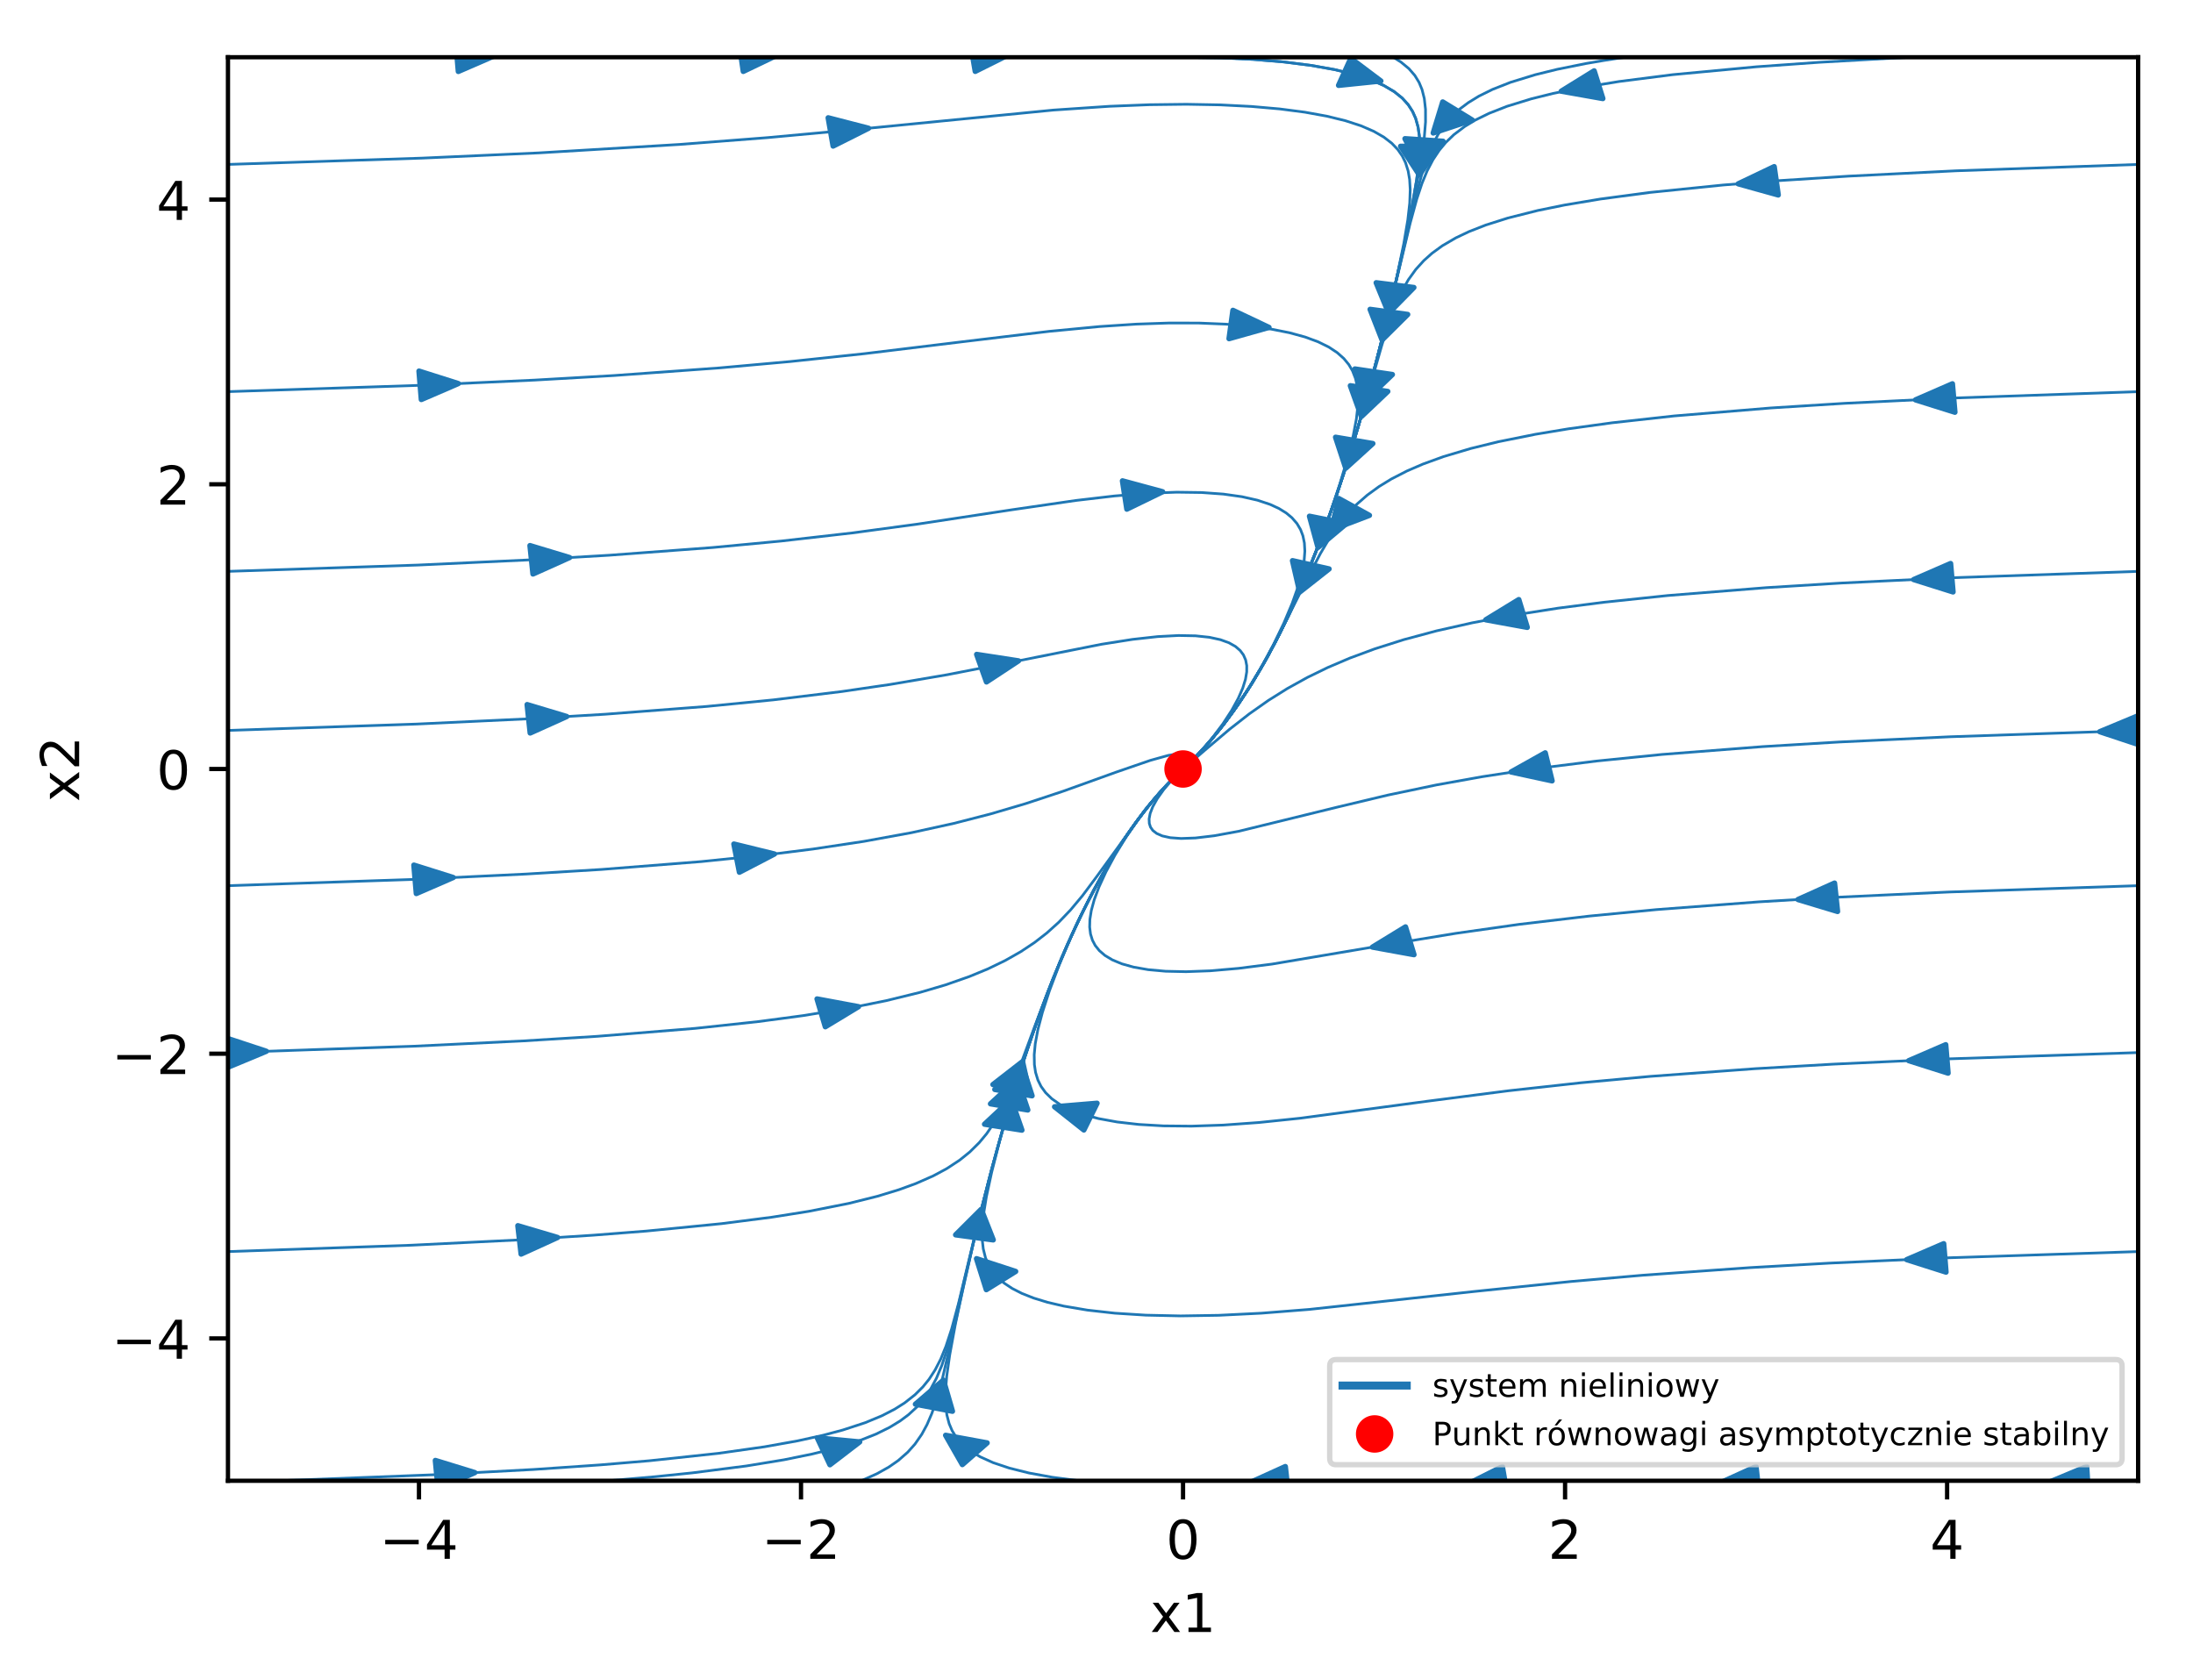 <?xml version="1.0" encoding="utf-8" standalone="no"?>
<!DOCTYPE svg PUBLIC "-//W3C//DTD SVG 1.1//EN"
  "http://www.w3.org/Graphics/SVG/1.1/DTD/svg11.dtd">
<!-- Created with matplotlib (http://matplotlib.org/) -->
<svg height="314pt" version="1.1" viewBox="0 0 410 314" width="410pt" xmlns="http://www.w3.org/2000/svg" xmlns:xlink="http://www.w3.org/1999/xlink">
 <defs>
  <style type="text/css">
*{stroke-linecap:butt;stroke-linejoin:round;}
  </style>
 </defs>
 <g id="figure_1">
  <g id="patch_1">
   <path d="M 0 314.368 
L 410.44 314.368 
L 410.44 0 
L 0 0 
z
" style="fill:#ffffff;"/>
  </g>
  <g id="axes_1">
   <g id="patch_2">
    <path d="M 42.62 276.812 
L 399.74 276.812 
L 399.74 10.7 
L 42.62 10.7 
z
" style="fill:#ffffff;"/>
   </g>
   <g id="patch_3">
    <path clip-path="url(#pdf76b3155a)" d="M 258.166 15.14 
L 250.256 15.957 
L 251.394 13.448 
L 251.404 13.423 
L 251.405 13.423 
L 252.543 10.915 
z
" style="fill:#1f77b4;stroke:#1f77b4;stroke-linejoin:miter;"/>
   </g>
   <g id="patch_4">
    <path clip-path="url(#pdf76b3155a)" d="M 255.418 74.717 
L 253.31 68.977 
L 256.795 69.494 
L 256.83 69.499 
L 256.83 69.5 
L 260.315 70.016 
z
" style="fill:#1f77b4;stroke:#1f77b4;stroke-linejoin:miter;"/>
   </g>
   <g id="patch_5">
    <path clip-path="url(#pdf76b3155a)" d="M 265.587 31.468 
L 262.675 25.928 
L 266.214 26.167 
L 266.249 26.169 
L 266.249 26.169 
L 269.788 26.408 
z
" style="fill:#1f77b4;stroke:#1f77b4;stroke-linejoin:miter;"/>
   </g>
   <g id="patch_6">
    <path clip-path="url(#pdf76b3155a)" d="M 242.994 110.677 
L 241.645 104.812 
L 245.046 105.579 
L 245.08 105.587 
L 245.08 105.587 
L 248.481 106.354 
z
" style="fill:#1f77b4;stroke:#1f77b4;stroke-linejoin:miter;"/>
   </g>
   <g id="patch_7">
    <path clip-path="url(#pdf76b3155a)" d="M 267.955 24.86 
L 269.73 19.059 
L 272.476 20.74 
L 272.504 20.756 
L 272.503 20.756 
L 275.249 22.437 
z
" style="fill:#1f77b4;stroke:#1f77b4;stroke-linejoin:miter;"/>
   </g>
   <g id="patch_8">
    <path clip-path="url(#pdf76b3155a)" d="M 246.413 102.336 
L 244.82 96.505 
L 248.251 97.193 
L 248.286 97.199 
L 248.286 97.199 
L 251.717 97.887 
z
" style="fill:#1f77b4;stroke:#1f77b4;stroke-linejoin:miter;"/>
   </g>
   <g id="patch_9">
    <path clip-path="url(#pdf76b3155a)" d="M 291.897 17.045 
L 298.039 13.243 
L 298.848 15.821 
L 298.859 15.846 
L 298.856 15.847 
L 299.665 18.425 
z
" style="fill:#1f77b4;stroke:#1f77b4;stroke-linejoin:miter;"/>
   </g>
   <g id="patch_10">
    <path clip-path="url(#pdf76b3155a)" d="M 258.388 63.542 
L 256.154 57.829 
L 259.65 58.304 
L 259.685 58.308 
L 259.685 58.308 
L 263.181 58.783 
z
" style="fill:#1f77b4;stroke:#1f77b4;stroke-linejoin:miter;"/>
   </g>
   <g id="patch_11">
    <path clip-path="url(#pdf76b3155a)" d="M 324.977 34.363 
L 331.701 31.153 
L 332.078 33.786 
L 332.091 33.812 
L 332.081 33.813 
L 332.458 36.446 
z
" style="fill:#1f77b4;stroke:#1f77b4;stroke-linejoin:miter;"/>
   </g>
   <g id="patch_12">
    <path clip-path="url(#pdf76b3155a)" d="M 251.599 87.519 
L 249.697 81.74 
L 253.163 82.326 
L 253.197 82.332 
L 253.197 82.332 
L 256.663 82.918 
z
" style="fill:#1f77b4;stroke:#1f77b4;stroke-linejoin:miter;"/>
   </g>
   <g id="patch_13">
    <path clip-path="url(#pdf76b3155a)" d="M 358.126 74.751 
L 365.02 71.749 
L 365.252 74.391 
L 365.275 74.416 
L 365.254 74.417 
L 365.486 77.06 
z
" style="fill:#1f77b4;stroke:#1f77b4;stroke-linejoin:miter;"/>
   </g>
   <g id="patch_14">
    <path clip-path="url(#pdf76b3155a)" d="M 248.915 99.05 
L 250.275 93.186 
L 253.136 94.756 
L 253.165 94.772 
L 253.165 94.772 
L 256.026 96.342 
z
" style="fill:#1f77b4;stroke:#1f77b4;stroke-linejoin:miter;"/>
   </g>
   <g id="patch_15">
    <path clip-path="url(#pdf76b3155a)" d="M 357.782 108.344 
L 364.68 105.346 
L 364.909 107.988 
L 364.932 108.014 
L 364.911 108.015 
L 365.139 110.657 
z
" style="fill:#1f77b4;stroke:#1f77b4;stroke-linejoin:miter;"/>
   </g>
   <g id="patch_16">
    <path clip-path="url(#pdf76b3155a)" d="M 277.778 115.862 
L 283.954 112.089 
L 284.739 114.672 
L 284.75 114.697 
L 284.747 114.698 
L 285.533 117.28 
z
" style="fill:#1f77b4;stroke:#1f77b4;stroke-linejoin:miter;"/>
   </g>
   <g id="patch_17">
    <path clip-path="url(#pdf76b3155a)" d="M 392.57 136.784 
L 399.543 133.885 
L 399.704 136.53 
L 399.741 136.555 
L 399.706 136.556 
L 399.867 139.201 
z
" style="fill:#1f77b4;stroke:#1f77b4;stroke-linejoin:miter;"/>
   </g>
   <g id="patch_18">
    <path clip-path="url(#pdf76b3155a)" d="M 282.51 144.312 
L 288.893 140.737 
L 289.532 143.342 
L 289.542 143.368 
L 289.539 143.368 
L 290.178 145.973 
z
" style="fill:#1f77b4;stroke:#1f77b4;stroke-linejoin:miter;"/>
   </g>
   <g id="patch_19">
    <path clip-path="url(#pdf76b3155a)" d="M 336.145 168.159 
L 342.983 165.085 
L 343.264 167.725 
L 343.281 167.75 
L 343.267 167.751 
L 343.548 170.391 
z
" style="fill:#1f77b4;stroke:#1f77b4;stroke-linejoin:miter;"/>
   </g>
   <g id="patch_20">
    <path clip-path="url(#pdf76b3155a)" d="M 256.6 177.052 
L 262.772 173.276 
L 263.56 175.858 
L 263.57 175.884 
L 263.568 175.884 
L 264.357 178.466 
z
" style="fill:#1f77b4;stroke:#1f77b4;stroke-linejoin:miter;"/>
   </g>
   <g id="patch_21">
    <path clip-path="url(#pdf76b3155a)" d="M 356.86 198.283 
L 363.769 195.299 
L 363.988 197.942 
L 364.011 197.967 
L 363.99 197.968 
L 364.209 200.611 
z
" style="fill:#1f77b4;stroke:#1f77b4;stroke-linejoin:miter;"/>
   </g>
   <g id="patch_22">
    <path clip-path="url(#pdf76b3155a)" d="M 197.165 206.905 
L 205.1 206.242 
L 203.875 208.728 
L 203.863 208.753 
L 203.863 208.753 
L 202.638 211.238 
z
" style="fill:#1f77b4;stroke:#1f77b4;stroke-linejoin:miter;"/>
   </g>
   <g id="patch_23">
    <path clip-path="url(#pdf76b3155a)" d="M 356.478 235.476 
L 363.391 232.497 
L 363.607 235.14 
L 363.63 235.166 
L 363.609 235.167 
L 363.824 237.81 
z
" style="fill:#1f77b4;stroke:#1f77b4;stroke-linejoin:miter;"/>
   </g>
   <g id="patch_24">
    <path clip-path="url(#pdf76b3155a)" d="M 182.57 235.298 
L 189.887 237.683 
L 187.157 239.378 
L 187.13 239.395 
L 187.13 239.395 
L 184.4 241.09 
z
" style="fill:#1f77b4;stroke:#1f77b4;stroke-linejoin:miter;"/>
   </g>
   <g id="patch_25">
    <path clip-path="url(#pdf76b3155a)" d="M 383.154 277.062 
L 390.122 274.155 
L 390.288 276.8 
L 390.322 276.825 
L 390.29 276.826 
L 390.456 279.471 
z
" style="fill:#1f77b4;stroke:#1f77b4;stroke-linejoin:miter;"/>
   </g>
   <g id="patch_26">
    <path clip-path="url(#pdf76b3155a)" d="M 321.487 277.261 
L 328.303 274.161 
L 328.603 276.799 
L 328.618 276.825 
L 328.606 276.826 
L 328.905 279.464 
z
" style="fill:#1f77b4;stroke:#1f77b4;stroke-linejoin:miter;"/>
   </g>
   <g id="patch_27">
    <path clip-path="url(#pdf76b3155a)" d="M 274.256 277.496 
L 280.881 274.173 
L 281.337 276.799 
L 281.346 276.825 
L 281.342 276.826 
L 281.798 279.452 
z
" style="fill:#1f77b4;stroke:#1f77b4;stroke-linejoin:miter;"/>
   </g>
   <g id="patch_28">
    <path clip-path="url(#pdf76b3155a)" d="M 233.48 277.253 
L 240.302 274.16 
L 240.596 276.799 
L 240.601 276.825 
L 240.599 276.825 
L 240.894 279.464 
z
" style="fill:#1f77b4;stroke:#1f77b4;stroke-linejoin:miter;"/>
   </g>
   <g id="patch_29">
    <path clip-path="url(#pdf76b3155a)" d="M 176.793 268.315 
L 184.548 269.735 
L 182.246 271.753 
L 182.223 271.773 
L 182.223 271.773 
L 179.921 273.79 
z
" style="fill:#1f77b4;stroke:#1f77b4;stroke-linejoin:miter;"/>
   </g>
   <g id="patch_30">
    <path clip-path="url(#pdf76b3155a)" d="M 191.061 199.066 
L 192.954 204.847 
L 189.49 204.258 
L 189.455 204.253 
L 189.455 204.252 
L 185.991 203.664 
z
" style="fill:#1f77b4;stroke:#1f77b4;stroke-linejoin:miter;"/>
   </g>
   <g id="patch_31">
    <path clip-path="url(#pdf76b3155a)" d="M 176.381 258.002 
L 178.068 263.819 
L 174.625 263.161 
L 174.591 263.155 
L 174.591 263.155 
L 171.149 262.497 
z
" style="fill:#1f77b4;stroke:#1f77b4;stroke-linejoin:miter;"/>
   </g>
   <g id="patch_32">
    <path clip-path="url(#pdf76b3155a)" d="M 190.215 201.726 
L 192.156 207.498 
L 188.687 206.925 
L 188.652 206.919 
L 188.652 206.919 
L 185.183 206.346 
z
" style="fill:#1f77b4;stroke:#1f77b4;stroke-linejoin:miter;"/>
   </g>
   <g id="patch_33">
    <path clip-path="url(#pdf76b3155a)" d="M 160.725 269.553 
L 155.161 273.821 
L 153.989 271.321 
L 153.975 271.297 
L 153.977 271.296 
L 152.805 268.797 
z
" style="fill:#1f77b4;stroke:#1f77b4;stroke-linejoin:miter;"/>
   </g>
   <g id="patch_34">
    <path clip-path="url(#pdf76b3155a)" d="M 189.054 205.508 
L 191.056 211.268 
L 187.581 210.716 
L 187.546 210.711 
L 187.546 210.71 
L 184.071 210.158 
z
" style="fill:#1f77b4;stroke:#1f77b4;stroke-linejoin:miter;"/>
   </g>
   <g id="patch_35">
    <path clip-path="url(#pdf76b3155a)" d="M 88.773 275.29 
L 81.904 278.326 
L 81.65 275.685 
L 81.629 275.659 
L 81.648 275.658 
L 81.393 273.017 
z
" style="fill:#1f77b4;stroke:#1f77b4;stroke-linejoin:miter;"/>
   </g>
   <g id="patch_36">
    <path clip-path="url(#pdf76b3155a)" d="M 183.445 226.074 
L 185.692 231.784 
L 182.195 231.314 
L 182.16 231.31 
L 182.16 231.309 
L 178.663 230.84 
z
" style="fill:#1f77b4;stroke:#1f77b4;stroke-linejoin:miter;"/>
   </g>
   <g id="patch_37">
    <path clip-path="url(#pdf76b3155a)" d="M 104.238 231.333 
L 97.425 234.437 
L 97.123 231.798 
L 97.106 231.773 
L 97.12 231.772 
L 96.818 229.134 
z
" style="fill:#1f77b4;stroke:#1f77b4;stroke-linejoin:miter;"/>
   </g>
   <g id="patch_38">
    <path clip-path="url(#pdf76b3155a)" d="M 191.173 198.454 
L 192.461 204.327 
L 189.068 203.54 
L 189.034 203.532 
L 189.034 203.532 
L 185.641 202.746 
z
" style="fill:#1f77b4;stroke:#1f77b4;stroke-linejoin:miter;"/>
   </g>
   <g id="patch_39">
    <path clip-path="url(#pdf76b3155a)" d="M 49.79 196.524 
L 42.819 199.427 
L 42.656 196.782 
L 42.619 196.757 
L 42.654 196.756 
L 42.491 194.111 
z
" style="fill:#1f77b4;stroke:#1f77b4;stroke-linejoin:miter;"/>
   </g>
   <g id="patch_40">
    <path clip-path="url(#pdf76b3155a)" d="M 160.501 188.19 
L 154.301 191.94 
L 153.532 189.355 
L 153.521 189.329 
L 153.524 189.329 
L 152.755 186.744 
z
" style="fill:#1f77b4;stroke:#1f77b4;stroke-linejoin:miter;"/>
   </g>
   <g id="patch_41">
    <path clip-path="url(#pdf76b3155a)" d="M 84.733 164.042 
L 77.833 167.037 
L 77.607 164.395 
L 77.584 164.369 
L 77.604 164.368 
L 77.378 161.726 
z
" style="fill:#1f77b4;stroke:#1f77b4;stroke-linejoin:miter;"/>
   </g>
   <g id="patch_42">
    <path clip-path="url(#pdf76b3155a)" d="M 144.789 159.648 
L 138.239 163.052 
L 137.724 160.432 
L 137.714 160.406 
L 137.719 160.406 
L 137.205 157.786 
z
" style="fill:#1f77b4;stroke:#1f77b4;stroke-linejoin:miter;"/>
   </g>
   <g id="patch_43">
    <path clip-path="url(#pdf76b3155a)" d="M 105.956 133.946 
L 99.122 137.024 
L 98.838 134.384 
L 98.821 134.359 
L 98.835 134.358 
L 98.552 131.719 
z
" style="fill:#1f77b4;stroke:#1f77b4;stroke-linejoin:miter;"/>
   </g>
   <g id="patch_44">
    <path clip-path="url(#pdf76b3155a)" d="M 190.414 123.542 
L 184.429 127.481 
L 183.516 124.922 
L 183.506 124.897 
L 183.507 124.897 
L 182.594 122.338 
z
" style="fill:#1f77b4;stroke:#1f77b4;stroke-linejoin:miter;"/>
   </g>
   <g id="patch_45">
    <path clip-path="url(#pdf76b3155a)" d="M 106.484 104.23 
L 99.643 107.3 
L 99.365 104.66 
L 99.347 104.634 
L 99.362 104.634 
L 99.083 101.994 
z
" style="fill:#1f77b4;stroke:#1f77b4;stroke-linejoin:miter;"/>
   </g>
   <g id="patch_46">
    <path clip-path="url(#pdf76b3155a)" d="M 217.359 91.925 
L 210.673 95.179 
L 210.266 92.549 
L 210.261 92.522 
L 210.261 92.522 
L 209.854 89.892 
z
" style="fill:#1f77b4;stroke:#1f77b4;stroke-linejoin:miter;"/>
   </g>
   <g id="patch_47">
    <path clip-path="url(#pdf76b3155a)" d="M 85.68 71.705 
L 78.77 74.686 
L 78.552 72.043 
L 78.529 72.018 
L 78.55 72.017 
L 78.333 69.374 
z
" style="fill:#1f77b4;stroke:#1f77b4;stroke-linejoin:miter;"/>
   </g>
   <g id="patch_48">
    <path clip-path="url(#pdf76b3155a)" d="M 237.249 61.205 
L 229.78 63.31 
L 230.142 60.676 
L 230.145 60.649 
L 230.146 60.649 
L 230.508 58.015 
z
" style="fill:#1f77b4;stroke:#1f77b4;stroke-linejoin:miter;"/>
   </g>
   <g id="patch_49">
    <path clip-path="url(#pdf76b3155a)" d="M 162.38 23.976 
L 155.758 27.302 
L 155.3 24.676 
L 155.29 24.65 
L 155.295 24.65 
L 154.836 22.024 
z
" style="fill:#1f77b4;stroke:#1f77b4;stroke-linejoin:miter;"/>
   </g>
   <g id="patch_50">
    <path clip-path="url(#pdf76b3155a)" d="M 259.622 58.549 
L 257.291 52.858 
L 260.795 53.299 
L 260.83 53.303 
L 260.83 53.304 
L 264.334 53.745 
z
" style="fill:#1f77b4;stroke:#1f77b4;stroke-linejoin:miter;"/>
   </g>
   <g id="patch_51">
    <path clip-path="url(#pdf76b3155a)" d="M 92.59 10.363 
L 85.688 13.355 
L 85.463 10.712 
L 85.441 10.687 
L 85.461 10.686 
L 85.237 8.043 
z
" style="fill:#1f77b4;stroke:#1f77b4;stroke-linejoin:miter;"/>
   </g>
   <g id="patch_52">
    <path clip-path="url(#pdf76b3155a)" d="M 145.677 10.122 
L 138.964 13.345 
L 138.579 10.713 
L 138.568 10.687 
L 138.575 10.686 
L 138.189 8.054 
z
" style="fill:#1f77b4;stroke:#1f77b4;stroke-linejoin:miter;"/>
   </g>
   <g id="patch_53">
    <path clip-path="url(#pdf76b3155a)" d="M 188.964 10.027 
L 182.33 13.34 
L 181.882 10.713 
L 181.874 10.687 
L 181.877 10.687 
L 181.428 8.06 
z
" style="fill:#1f77b4;stroke:#1f77b4;stroke-linejoin:miter;"/>
   </g>
   <g id="patch_54">
    <path clip-path="url(#pdf76b3155a)" d="M 265.355 32.699 
L 261.857 27.349 
L 265.411 27.376 
L 265.446 27.376 
L 265.446 27.377 
L 268.999 27.404 
z
" style="fill:#1f77b4;stroke:#1f77b4;stroke-linejoin:miter;"/>
   </g>
   <g id="patch_55">
    <path clip-path="url(#pdf76b3155a)" d="M 254.527 77.859 
L 252.462 72.111 
L 255.943 72.642 
L 255.978 72.648 
L 255.978 72.648 
L 259.459 73.179 
z
" style="fill:#1f77b4;stroke:#1f77b4;stroke-linejoin:miter;"/>
   </g>
   <g id="matplotlib.axis_1">
    <g id="xtick_1">
     <g id="line2d_1">
      <defs>
       <path d="M 0 0 
L 0 3.5 
" id="m8313f2a9a3" style="stroke:#000000;stroke-width:0.8;"/>
      </defs>
      <g>
       <use style="stroke:#000000;stroke-width:0.8;" x="78.332" xlink:href="#m8313f2a9a3" y="276.812"/>
      </g>
     </g>
     <g id="text_1">
      <!-- −4 -->
      <defs>
       <path d="M 10.594 35.5 
L 73.188 35.5 
L 73.188 27.203 
L 10.594 27.203 
z
" id="DejaVuSans-2212"/>
       <path d="M 37.797 64.312 
L 12.891 25.391 
L 37.797 25.391 
z
M 35.203 72.906 
L 47.609 72.906 
L 47.609 25.391 
L 58.016 25.391 
L 58.016 17.188 
L 47.609 17.188 
L 47.609 0 
L 37.797 0 
L 37.797 17.188 
L 4.891 17.188 
L 4.891 26.703 
z
" id="DejaVuSans-34"/>
      </defs>
      <g transform="translate(70.961 291.41)scale(0.1 -0.1)">
       <use xlink:href="#DejaVuSans-2212"/>
       <use x="83.789" xlink:href="#DejaVuSans-34"/>
      </g>
     </g>
    </g>
    <g id="xtick_2">
     <g id="line2d_2">
      <g>
       <use style="stroke:#000000;stroke-width:0.8;" x="149.756" xlink:href="#m8313f2a9a3" y="276.812"/>
      </g>
     </g>
     <g id="text_2">
      <!-- −2 -->
      <defs>
       <path d="M 19.188 8.297 
L 53.609 8.297 
L 53.609 0 
L 7.328 0 
L 7.328 8.297 
Q 12.938 14.109 22.625 23.891 
Q 32.328 33.688 34.812 36.531 
Q 39.547 41.844 41.422 45.531 
Q 43.312 49.219 43.312 52.781 
Q 43.312 58.594 39.234 62.25 
Q 35.156 65.922 28.609 65.922 
Q 23.969 65.922 18.812 64.312 
Q 13.672 62.703 7.812 59.422 
L 7.812 69.391 
Q 13.766 71.781 18.938 73 
Q 24.125 74.219 28.422 74.219 
Q 39.75 74.219 46.484 68.547 
Q 53.219 62.891 53.219 53.422 
Q 53.219 48.922 51.531 44.891 
Q 49.859 40.875 45.406 35.406 
Q 44.188 33.984 37.641 27.219 
Q 31.109 20.453 19.188 8.297 
" id="DejaVuSans-32"/>
      </defs>
      <g transform="translate(142.385 291.41)scale(0.1 -0.1)">
       <use xlink:href="#DejaVuSans-2212"/>
       <use x="83.789" xlink:href="#DejaVuSans-32"/>
      </g>
     </g>
    </g>
    <g id="xtick_3">
     <g id="line2d_3">
      <g>
       <use style="stroke:#000000;stroke-width:0.8;" x="221.18" xlink:href="#m8313f2a9a3" y="276.812"/>
      </g>
     </g>
     <g id="text_3">
      <!-- 0 -->
      <defs>
       <path d="M 31.781 66.406 
Q 24.172 66.406 20.328 58.906 
Q 16.5 51.422 16.5 36.375 
Q 16.5 21.391 20.328 13.891 
Q 24.172 6.391 31.781 6.391 
Q 39.453 6.391 43.281 13.891 
Q 47.125 21.391 47.125 36.375 
Q 47.125 51.422 43.281 58.906 
Q 39.453 66.406 31.781 66.406 
M 31.781 74.219 
Q 44.047 74.219 50.516 64.516 
Q 56.984 54.828 56.984 36.375 
Q 56.984 17.969 50.516 8.266 
Q 44.047 -1.422 31.781 -1.422 
Q 19.531 -1.422 13.062 8.266 
Q 6.594 17.969 6.594 36.375 
Q 6.594 54.828 13.062 64.516 
Q 19.531 74.219 31.781 74.219 
" id="DejaVuSans-30"/>
      </defs>
      <g transform="translate(217.999 291.41)scale(0.1 -0.1)">
       <use xlink:href="#DejaVuSans-30"/>
      </g>
     </g>
    </g>
    <g id="xtick_4">
     <g id="line2d_4">
      <g>
       <use style="stroke:#000000;stroke-width:0.8;" x="292.604" xlink:href="#m8313f2a9a3" y="276.812"/>
      </g>
     </g>
     <g id="text_4">
      <!-- 2 -->
      <g transform="translate(289.423 291.41)scale(0.1 -0.1)">
       <use xlink:href="#DejaVuSans-32"/>
      </g>
     </g>
    </g>
    <g id="xtick_5">
     <g id="line2d_5">
      <g>
       <use style="stroke:#000000;stroke-width:0.8;" x="364.028" xlink:href="#m8313f2a9a3" y="276.812"/>
      </g>
     </g>
     <g id="text_5">
      <!-- 4 -->
      <g transform="translate(360.847 291.41)scale(0.1 -0.1)">
       <use xlink:href="#DejaVuSans-34"/>
      </g>
     </g>
    </g>
    <g id="text_6">
     <!-- x1 -->
     <defs>
      <path d="M 54.891 54.688 
L 35.109 28.078 
L 55.906 0 
L 45.312 0 
L 29.391 21.484 
L 13.484 0 
L 2.875 0 
L 24.125 28.609 
L 4.688 54.688 
L 15.281 54.688 
L 29.781 35.203 
L 44.281 54.688 
z
" id="DejaVuSans-78"/>
      <path d="M 12.406 8.297 
L 28.516 8.297 
L 28.516 63.922 
L 10.984 60.406 
L 10.984 69.391 
L 28.422 72.906 
L 38.281 72.906 
L 38.281 8.297 
L 54.391 8.297 
L 54.391 0 
L 12.406 0 
z
" id="DejaVuSans-31"/>
     </defs>
     <g transform="translate(215.04 305.089)scale(0.1 -0.1)">
      <use xlink:href="#DejaVuSans-78"/>
      <use x="59.18" xlink:href="#DejaVuSans-31"/>
     </g>
    </g>
   </g>
   <g id="matplotlib.axis_2">
    <g id="ytick_1">
     <g id="line2d_6">
      <defs>
       <path d="M 0 0 
L -3.5 0 
" id="mc840771908" style="stroke:#000000;stroke-width:0.8;"/>
      </defs>
      <g>
       <use style="stroke:#000000;stroke-width:0.8;" x="42.62" xlink:href="#mc840771908" y="250.201"/>
      </g>
     </g>
     <g id="text_7">
      <!-- −4 -->
      <g transform="translate(20.878 254)scale(0.1 -0.1)">
       <use xlink:href="#DejaVuSans-2212"/>
       <use x="83.789" xlink:href="#DejaVuSans-34"/>
      </g>
     </g>
    </g>
    <g id="ytick_2">
     <g id="line2d_7">
      <g>
       <use style="stroke:#000000;stroke-width:0.8;" x="42.62" xlink:href="#mc840771908" y="196.978"/>
      </g>
     </g>
     <g id="text_8">
      <!-- −2 -->
      <g transform="translate(20.878 200.778)scale(0.1 -0.1)">
       <use xlink:href="#DejaVuSans-2212"/>
       <use x="83.789" xlink:href="#DejaVuSans-32"/>
      </g>
     </g>
    </g>
    <g id="ytick_3">
     <g id="line2d_8">
      <g>
       <use style="stroke:#000000;stroke-width:0.8;" x="42.62" xlink:href="#mc840771908" y="143.756"/>
      </g>
     </g>
     <g id="text_9">
      <!-- 0 -->
      <g transform="translate(29.258 147.555)scale(0.1 -0.1)">
       <use xlink:href="#DejaVuSans-30"/>
      </g>
     </g>
    </g>
    <g id="ytick_4">
     <g id="line2d_9">
      <g>
       <use style="stroke:#000000;stroke-width:0.8;" x="42.62" xlink:href="#mc840771908" y="90.534"/>
      </g>
     </g>
     <g id="text_10">
      <!-- 2 -->
      <g transform="translate(29.258 94.333)scale(0.1 -0.1)">
       <use xlink:href="#DejaVuSans-32"/>
      </g>
     </g>
    </g>
    <g id="ytick_5">
     <g id="line2d_10">
      <g>
       <use style="stroke:#000000;stroke-width:0.8;" x="42.62" xlink:href="#mc840771908" y="37.311"/>
      </g>
     </g>
     <g id="text_11">
      <!-- 4 -->
      <g transform="translate(29.258 41.11)scale(0.1 -0.1)">
       <use xlink:href="#DejaVuSans-34"/>
      </g>
     </g>
    </g>
    <g id="text_12">
     <!-- x2 -->
     <g transform="translate(14.798 149.897)rotate(-90)scale(0.1 -0.1)">
      <use xlink:href="#DejaVuSans-78"/>
      <use x="59.18" xlink:href="#DejaVuSans-32"/>
     </g>
    </g>
   </g>
   <g id="line2d_11">
    <path clip-path="url(#pdf76b3155a)" d="M 221.18 10.7 
L 228.04 10.804 
L 234.33 11.103 
L 240.022 11.582 
L 245.074 12.22 
L 249.459 12.999 
L 253.172 13.899 
L 256.24 14.9 
L 258.714 15.983 
L 260.661 17.132 
L 262.157 18.332 
L 263.279 19.571 
L 264.096 20.839 
L 264.669 22.127 
L 265.122 23.757 
L 265.355 25.399 
L 265.428 27.376 
L 265.294 30.011 
L 264.855 33.61 
L 263.964 38.766 
L 262.353 46.589 
L 259.967 57.017 
L 257.379 67.356 
L 254.746 76.974 
L 252.153 85.631 
L 249.539 93.589 
L 246.92 100.845 
L 244.316 107.4 
L 241.751 113.261 
L 239.187 118.577 
L 236.601 123.431 
L 233.998 127.844 
L 231.42 131.787 
L 228.818 135.368 
L 226.206 138.589 
L 223.632 141.415 
L 221.318 143.639 
L 221.18 143.756 
L 221.18 143.756 
" style="fill:none;stroke:#1f77b4;stroke-linecap:square;stroke-width:0.5;"/>
   </g>
   <g id="line2d_12">
    <path clip-path="url(#pdf76b3155a)" d="M 260.484 10.7 
L 261.91 11.595 
L 263.406 12.832 
L 264.514 14.108 
L 265.311 15.413 
L 265.861 16.737 
L 266.284 18.41 
L 266.512 20.433 
L 266.516 22.798 
L 266.27 25.832 
L 265.706 29.84 
L 264.574 36.066 
L 262.598 45.548 
L 260.064 56.619 
L 257.406 67.254 
L 254.773 76.88 
L 252.18 85.544 
L 249.566 93.51 
L 246.947 100.773 
L 244.343 107.336 
L 241.777 113.204 
L 239.212 118.527 
L 236.625 123.388 
L 234.02 127.809 
L 231.439 131.759 
L 228.834 135.346 
L 226.218 138.575 
L 223.638 141.408 
L 221.323 143.634 
L 221.18 143.756 
L 221.18 143.756 
" style="fill:none;stroke:#1f77b4;stroke-linecap:square;stroke-width:0.5;"/>
   </g>
   <g id="line2d_13">
    <path clip-path="url(#pdf76b3155a)" d="M 303.791 10.7 
L 299.854 11.301 
L 296.513 11.874 
L 291.147 12.955 
L 287.034 13.966 
L 282.417 15.383 
L 279.04 16.713 
L 276.487 17.976 
L 274.507 19.19 
L 272.94 20.364 
L 271.311 21.881 
L 270.056 23.356 
L 268.847 25.153 
L 267.747 27.259 
L 266.767 29.661 
L 265.786 32.684 
L 264.65 36.948 
L 262.659 45.49 
L 259.175 60.294 
L 256.498 70.675 
L 253.852 80.048 
L 251.25 88.464 
L 248.632 96.18 
L 246.016 103.193 
L 243.422 109.506 
L 240.878 115.13 
L 238.279 120.337 
L 235.681 125.043 
L 233.097 129.269 
L 230.476 133.13 
L 227.88 136.566 
L 225.271 139.654 
L 222.746 142.306 
L 221.18 143.756 
L 221.18 143.756 
" style="fill:none;stroke:#1f77b4;stroke-linecap:square;stroke-width:0.5;"/>
   </g>
   <g id="line2d_14">
    <path clip-path="url(#pdf76b3155a)" d="M 356.918 10.7 
L 340.114 11.645 
L 328.359 12.485 
L 312.731 13.956 
L 302.672 15.241 
L 295.603 16.4 
L 290.357 17.468 
L 286.314 18.468 
L 281.752 19.87 
L 278.395 21.185 
L 275.844 22.434 
L 273.857 23.633 
L 271.821 25.171 
L 270.277 26.656 
L 269.074 28.101 
L 267.902 29.863 
L 266.823 31.927 
L 265.85 34.281 
L 264.867 37.243 
L 263.639 41.734 
L 261.493 50.673 
L 258.123 64.489 
L 255.428 74.569 
L 252.769 83.645 
L 250.159 91.77 
L 247.539 99.192 
L 244.929 105.912 
L 242.353 111.937 
L 239.769 117.416 
L 237.219 122.316 
L 234.63 126.815 
L 232.036 130.882 
L 229.424 134.568 
L 226.794 137.895 
L 224.206 140.814 
L 221.779 143.226 
L 221.18 143.756 
L 221.18 143.756 
" style="fill:none;stroke:#1f77b4;stroke-linecap:square;stroke-width:0.5;"/>
   </g>
   <g id="line2d_15">
    <path clip-path="url(#pdf76b3155a)" d="M 399.74 30.737 
L 365.707 31.928 
L 345.653 32.925 
L 332.089 33.799 
L 322.162 34.586 
L 308.406 35.981 
L 299.202 37.209 
L 292.559 38.319 
L 287.522 39.344 
L 281.896 40.761 
L 277.774 42.07 
L 274.638 43.298 
L 272.183 44.465 
L 269.651 45.945 
L 267.712 47.36 
L 266.188 48.723 
L 264.693 50.371 
L 263.313 52.285 
L 262.075 54.449 
L 260.97 56.852 
L 259.762 60.062 
L 258.332 64.574 
L 255.143 75.693 
L 252.164 85.614 
L 249.545 93.574 
L 246.925 100.832 
L 244.321 107.388 
L 241.756 113.251 
L 239.192 118.568 
L 236.605 123.423 
L 234.002 127.838 
L 231.423 131.782 
L 228.821 135.364 
L 226.208 138.586 
L 223.633 141.413 
L 221.319 143.638 
L 221.18 143.756 
L 221.18 143.756 
" style="fill:none;stroke:#1f77b4;stroke-linecap:square;stroke-width:0.5;"/>
   </g>
   <g id="line2d_16">
    <path clip-path="url(#pdf76b3155a)" d="M 399.74 73.214 
L 365.274 74.403 
L 344.907 75.395 
L 331.074 76.263 
L 313.008 77.755 
L 301.43 79.031 
L 293.227 80.163 
L 287.045 81.189 
L 280.12 82.58 
L 274.986 83.837 
L 269.872 85.361 
L 266.036 86.752 
L 263.047 88.043 
L 260.123 89.546 
L 257.826 90.953 
L 255.643 92.54 
L 253.642 94.284 
L 251.84 96.163 
L 250.225 98.163 
L 248.634 100.476 
L 246.879 103.444 
L 244.771 107.478 
L 237.072 122.646 
L 234.351 127.295 
L 231.725 131.351 
L 229.113 134.984 
L 226.489 138.258 
L 223.902 141.134 
L 221.525 143.456 
L 221.18 143.756 
L 221.18 143.756 
" style="fill:none;stroke:#1f77b4;stroke-linecap:square;stroke-width:0.5;"/>
   </g>
   <g id="line2d_17">
    <path clip-path="url(#pdf76b3155a)" d="M 399.74 106.813 
L 364.93 108.001 
L 344.316 108.99 
L 330.267 109.852 
L 311.805 111.329 
L 299.853 112.585 
L 291.286 113.69 
L 282.005 115.147 
L 275.255 116.428 
L 268.565 117.935 
L 262.433 119.58 
L 257.021 121.298 
L 252.323 123.039 
L 248.267 124.769 
L 244.428 126.637 
L 240.702 128.7 
L 237.135 130.935 
L 233.563 133.449 
L 229.887 136.319 
L 225.281 140.224 
L 221.18 143.756 
L 221.18 143.756 
" style="fill:none;stroke:#1f77b4;stroke-linecap:square;stroke-width:0.5;"/>
   </g>
   <g id="line2d_18">
    <path clip-path="url(#pdf76b3155a)" d="M 399.74 136.542 
L 364.627 137.728 
L 343.793 138.714 
L 329.551 139.572 
L 310.734 141.035 
L 298.441 142.272 
L 285.903 143.85 
L 277.129 145.194 
L 268.592 146.727 
L 259.488 148.631 
L 250.102 150.865 
L 231.617 155.392 
L 227.031 156.231 
L 223.51 156.65 
L 220.816 156.746 
L 218.787 156.597 
L 217.297 156.265 
L 216.242 155.801 
L 215.535 155.247 
L 215.103 154.633 
L 214.874 153.939 
L 214.836 153.088 
L 215.032 152.061 
L 215.51 150.825 
L 216.34 149.335 
L 217.565 147.605 
L 219.203 145.688 
L 221.027 143.888 
L 221.18 143.756 
L 221.18 143.756 
" style="fill:none;stroke:#1f77b4;stroke-linecap:square;stroke-width:0.5;"/>
   </g>
   <g id="line2d_19">
    <path clip-path="url(#pdf76b3155a)" d="M 399.74 165.569 
L 364.33 166.755 
L 343.28 167.737 
L 328.848 168.59 
L 309.679 170.041 
L 297.047 171.26 
L 284.003 172.801 
L 272.149 174.485 
L 260.023 176.476 
L 237.805 180.228 
L 231.54 181.027 
L 226.256 181.483 
L 221.75 181.648 
L 217.91 181.564 
L 214.664 181.27 
L 211.958 180.798 
L 209.743 180.18 
L 207.968 179.443 
L 206.58 178.612 
L 205.529 177.709 
L 204.763 176.752 
L 204.238 175.756 
L 203.882 174.607 
L 203.721 173.311 
L 203.763 171.88 
L 204.029 170.204 
L 204.578 168.19 
L 205.477 165.78 
L 206.77 162.974 
L 208.462 159.84 
L 210.547 156.449 
L 212.885 153.073 
L 215.359 149.887 
L 217.907 146.968 
L 220.343 144.507 
L 221.18 143.756 
L 221.18 143.756 
" style="fill:none;stroke:#1f77b4;stroke-linecap:square;stroke-width:0.5;"/>
   </g>
   <g id="line2d_20">
    <path clip-path="url(#pdf76b3155a)" d="M 399.74 196.77 
L 364.01 197.954 
L 342.727 198.934 
L 328.091 199.782 
L 308.538 201.218 
L 295.532 202.417 
L 281.924 203.918 
L 266.728 205.878 
L 243.107 209.037 
L 235.376 209.84 
L 228.676 210.322 
L 222.763 210.522 
L 217.519 210.473 
L 212.891 210.204 
L 208.855 209.741 
L 205.393 209.11 
L 202.48 208.337 
L 200.082 207.446 
L 198.154 206.458 
L 196.642 205.393 
L 195.489 204.269 
L 194.64 203.1 
L 194.044 201.9 
L 193.608 200.472 
L 193.391 199.027 
L 193.357 197.161 
L 193.552 195.094 
L 194.048 192.44 
L 194.888 189.253 
L 196.192 185.239 
L 198.017 180.393 
L 200.243 175.135 
L 202.659 169.99 
L 205.197 165.108 
L 207.778 160.624 
L 210.365 156.571 
L 212.971 152.9 
L 215.592 149.587 
L 218.191 146.659 
L 220.613 144.257 
L 221.18 143.756 
L 221.18 143.756 
" style="fill:none;stroke:#1f77b4;stroke-linecap:square;stroke-width:0.5;"/>
   </g>
   <g id="line2d_21">
    <path clip-path="url(#pdf76b3155a)" d="M 399.74 233.97 
L 363.629 235.152 
L 342.067 236.128 
L 327.184 236.97 
L 307.166 238.389 
L 293.702 239.565 
L 275.564 241.436 
L 244.815 244.779 
L 235.822 245.489 
L 227.868 245.883 
L 220.703 245.997 
L 214.227 245.856 
L 208.42 245.487 
L 203.297 244.914 
L 198.874 244.163 
L 195.839 243.452 
L 193.239 242.657 
L 191.05 241.79 
L 189.239 240.864 
L 187.766 239.889 
L 186.591 238.875 
L 185.671 237.83 
L 184.822 236.49 
L 184.245 235.124 
L 183.83 233.463 
L 183.642 231.788 
L 183.644 229.549 
L 183.875 227.038 
L 184.411 223.725 
L 185.403 219.128 
L 187.003 212.87 
L 189.19 205.227 
L 191.715 197.212 
L 194.259 189.859 
L 196.799 183.169 
L 199.386 176.976 
L 201.988 171.328 
L 204.566 166.261 
L 207.133 161.696 
L 209.732 157.523 
L 212.337 153.755 
L 214.957 150.355 
L 217.564 147.333 
L 220.059 144.776 
L 221.18 143.756 
L 221.18 143.756 
" style="fill:none;stroke:#1f77b4;stroke-linecap:square;stroke-width:0.5;"/>
   </g>
   <g id="line2d_22">
    <path clip-path="url(#pdf76b3155a)" d="M 390.321 276.812 
L 357.954 277.941 
" style="fill:none;stroke:#1f77b4;stroke-linecap:square;stroke-width:0.5;"/>
   </g>
   <g id="line2d_23">
    <path clip-path="url(#pdf76b3155a)" d="M 328.616 276.812 
L 316.648 277.566 
" style="fill:none;stroke:#1f77b4;stroke-linecap:square;stroke-width:0.5;"/>
   </g>
   <g id="line2d_24">
    <path clip-path="url(#pdf76b3155a)" d="M 281.344 276.812 
L 276.874 277.243 
" style="fill:none;stroke:#1f77b4;stroke-linecap:square;stroke-width:0.5;"/>
   </g>
   <g id="line2d_25">
    <path clip-path="url(#pdf76b3155a)" d="M 240.6 276.812 
L 238.399 276.948 
" style="fill:none;stroke:#1f77b4;stroke-linecap:square;stroke-width:0.5;"/>
   </g>
   <g id="line2d_26">
    <path clip-path="url(#pdf76b3155a)" d="M 201.761 276.812 
L 196.732 276.157 
L 192.38 275.361 
L 188.705 274.447 
L 185.679 273.432 
L 183.249 272.336 
L 181.342 271.176 
L 179.883 269.966 
L 178.794 268.718 
L 178.004 267.442 
L 177.453 266.146 
L 177.023 264.508 
L 176.785 262.528 
L 176.767 260.211 
L 177 257.239 
L 177.554 253.311 
L 178.619 247.529 
L 180.463 238.839 
L 182.937 228.247 
L 185.536 218.06 
L 188.176 208.596 
L 190.775 200.09 
L 193.392 192.284 
L 196.009 185.181 
L 198.607 178.778 
L 201.16 173.066 
L 203.704 167.899 
L 206.261 163.195 
L 208.823 158.933 
L 211.45 154.993 
L 214.048 151.493 
L 216.674 148.326 
L 219.225 145.593 
L 221.18 143.756 
L 221.18 143.756 
" style="fill:none;stroke:#1f77b4;stroke-linecap:square;stroke-width:0.5;"/>
   </g>
   <g id="line2d_27">
    <path clip-path="url(#pdf76b3155a)" d="M 161.016 276.812 
L 163.948 275.501 
L 166.181 274.248 
L 167.921 273.039 
L 169.704 271.479 
L 171.056 269.966 
L 172.337 268.123 
L 173.314 266.322 
L 174.225 264.204 
L 175.17 261.434 
L 176.195 257.706 
L 177.653 251.443 
L 182.646 229.433 
L 185.313 218.898 
L 187.95 209.372 
L 190.547 200.805 
L 193.163 192.938 
L 195.781 185.773 
L 198.382 179.309 
L 200.939 173.538 
L 203.492 168.311 
L 206.06 163.547 
L 208.639 159.225 
L 211.237 155.297 
L 213.831 151.771 
L 216.459 148.571 
L 219.026 145.794 
L 221.18 143.756 
L 221.18 143.756 
" style="fill:none;stroke:#1f77b4;stroke-linecap:square;stroke-width:0.5;"/>
   </g>
   <g id="line2d_28">
    <path clip-path="url(#pdf76b3155a)" d="M 113.744 276.812 
L 122.562 276.046 
L 129.434 275.337 
L 139.517 274.05 
L 146.593 272.889 
L 151.838 271.818 
L 155.876 270.816 
L 160.426 269.41 
L 163.77 268.091 
L 166.307 266.837 
L 168.281 265.633 
L 169.848 264.469 
L 171.482 262.964 
L 172.745 261.502 
L 173.966 259.722 
L 175.08 257.637 
L 176.074 255.259 
L 177.071 252.269 
L 178.223 248.053 
L 180.161 239.923 
L 183.733 225.013 
L 186.421 214.79 
L 189.073 205.571 
L 191.68 197.307 
L 194.299 189.745 
L 196.913 182.884 
L 199.498 176.722 
L 202.097 171.104 
L 204.67 166.067 
L 207.23 161.532 
L 209.819 157.39 
L 212.413 153.652 
L 215.016 150.283 
L 217.627 147.265 
L 220.115 144.723 
L 221.18 143.756 
L 221.18 143.756 
" style="fill:none;stroke:#1f77b4;stroke-linecap:square;stroke-width:0.5;"/>
   </g>
   <g id="line2d_29">
    <path clip-path="url(#pdf76b3155a)" d="M 52.039 276.812 
L 81.631 275.672 
L 99.726 274.705 
L 112.194 273.849 
L 121.416 273.072 
L 134.292 271.689 
L 142.936 270.462 
L 149.169 269.345 
L 153.877 268.308 
L 157.552 267.333 
L 161.747 265.96 
L 164.867 264.668 
L 167.258 263.437 
L 169.133 262.254 
L 171.067 260.732 
L 172.544 259.262 
L 173.702 257.83 
L 174.836 256.083 
L 175.889 254.035 
L 176.845 251.699 
L 177.915 248.437 
L 179.201 243.675 
L 181.896 232.479 
L 184.922 220.376 
L 187.556 210.741 
L 190.149 202.068 
L 192.763 194.094 
L 195.382 186.822 
L 197.987 180.252 
L 200.552 174.375 
L 203.119 169.043 
L 205.707 164.174 
L 208.314 159.745 
L 210.898 155.787 
L 213.507 152.19 
L 216.129 148.953 
L 218.697 146.131 
L 221.019 143.894 
L 221.18 143.756 
L 221.18 143.756 
" style="fill:none;stroke:#1f77b4;stroke-linecap:square;stroke-width:0.5;"/>
   </g>
   <g id="line2d_30">
    <path clip-path="url(#pdf76b3155a)" d="M 42.62 233.97 
L 76.886 232.78 
L 97.108 231.786 
L 110.816 230.916 
L 120.877 230.132 
L 134.886 228.75 
L 144.328 227.538 
L 151.201 226.446 
L 158.657 224.97 
L 164.015 223.635 
L 168.058 222.405 
L 171.217 221.254 
L 174.484 219.816 
L 177.003 218.463 
L 179.434 216.864 
L 181.315 215.345 
L 183.076 213.604 
L 184.464 211.932 
L 185.93 209.789 
L 187.236 207.47 
L 188.639 204.5 
L 190.271 200.484 
L 193.415 191.97 
L 196.685 183.406 
L 199.359 177.022 
L 201.967 171.367 
L 204.547 166.294 
L 207.116 161.724 
L 209.716 157.546 
L 212.324 153.773 
L 214.947 150.367 
L 217.558 147.341 
L 220.047 144.787 
L 221.18 143.756 
L 221.18 143.756 
" style="fill:none;stroke:#1f77b4;stroke-linecap:square;stroke-width:0.5;"/>
   </g>
   <g id="line2d_31">
    <path clip-path="url(#pdf76b3155a)" d="M 42.62 196.77 
L 77.266 195.582 
L 97.761 194.592 
L 111.707 193.727 
L 129.979 192.243 
L 141.751 190.977 
L 150.142 189.859 
L 159.164 188.378 
L 165.661 187.068 
L 172.021 185.513 
L 176.753 184.121 
L 181.235 182.553 
L 184.677 181.132 
L 187.901 179.575 
L 190.823 177.918 
L 193.424 176.189 
L 195.722 174.408 
L 197.935 172.416 
L 200.145 170.11 
L 202.374 167.444 
L 204.992 163.935 
L 214.193 151.24 
L 216.98 147.96 
L 219.588 145.229 
L 221.18 143.756 
L 221.18 143.756 
" style="fill:none;stroke:#1f77b4;stroke-linecap:square;stroke-width:0.5;"/>
   </g>
   <g id="line2d_32">
    <path clip-path="url(#pdf76b3155a)" d="M 42.62 165.569 
L 77.585 164.383 
L 98.311 163.395 
L 112.458 162.535 
L 131.1 161.065 
L 143.224 159.819 
L 151.96 158.725 
L 161.491 157.29 
L 170.443 155.653 
L 178.347 153.918 
L 185.174 152.164 
L 191.765 150.224 
L 198.72 147.924 
L 208.589 144.373 
L 215.056 142.148 
L 218.409 141.216 
L 220.502 140.851 
L 221.695 140.846 
L 222.315 141.039 
L 222.583 141.337 
L 222.621 141.723 
L 222.429 142.26 
L 221.9 143.02 
L 221.18 143.756 
L 221.18 143.756 
" style="fill:none;stroke:#1f77b4;stroke-linecap:square;stroke-width:0.5;"/>
   </g>
   <g id="line2d_33">
    <path clip-path="url(#pdf76b3155a)" d="M 42.62 136.542 
L 77.882 135.356 
L 98.823 134.372 
L 113.158 133.517 
L 132.15 132.06 
L 144.611 130.831 
L 157.398 129.272 
L 166.421 127.952 
L 177.138 126.124 
L 188.702 123.867 
L 205.931 120.439 
L 211.728 119.526 
L 216.451 119.004 
L 220.337 118.801 
L 223.523 118.861 
L 226.107 119.135 
L 228.166 119.582 
L 229.77 120.165 
L 230.984 120.852 
L 231.868 121.618 
L 232.477 122.438 
L 232.887 123.383 
L 233.089 124.44 
L 233.085 125.595 
L 232.849 127.003 
L 232.346 128.622 
L 231.507 130.546 
L 230.276 132.791 
L 228.63 135.316 
L 226.614 137.992 
L 224.344 140.634 
L 222.036 142.985 
L 221.18 143.756 
L 221.18 143.756 
" style="fill:none;stroke:#1f77b4;stroke-linecap:square;stroke-width:0.5;"/>
   </g>
   <g id="line2d_34">
    <path clip-path="url(#pdf76b3155a)" d="M 42.62 106.813 
L 78.186 105.629 
L 99.349 104.648 
L 113.879 103.797 
L 133.234 102.353 
L 146.046 101.144 
L 159.361 99.623 
L 171.583 97.973 
L 189.236 95.289 
L 201.094 93.564 
L 208.39 92.712 
L 214.609 92.211 
L 220.001 92.012 
L 224.69 92.076 
L 228.74 92.367 
L 232.193 92.854 
L 235.086 93.506 
L 237.46 94.296 
L 239.118 95.062 
L 240.465 95.895 
L 241.535 96.782 
L 242.479 97.87 
L 243.148 98.999 
L 243.589 100.158 
L 243.866 101.503 
L 243.952 103.028 
L 243.816 104.891 
L 243.415 107.066 
L 242.69 109.676 
L 241.58 112.801 
L 240.038 116.459 
L 238.052 120.586 
L 235.775 124.805 
L 233.324 128.885 
L 230.786 132.684 
L 228.175 136.19 
L 225.562 139.326 
L 223.02 142.035 
L 221.18 143.756 
L 221.18 143.756 
" style="fill:none;stroke:#1f77b4;stroke-linecap:square;stroke-width:0.5;"/>
   </g>
   <g id="line2d_35">
    <path clip-path="url(#pdf76b3155a)" d="M 42.62 73.214 
L 78.53 72.031 
L 99.944 71.054 
L 114.697 70.208 
L 134.467 68.78 
L 147.688 67.592 
L 161.621 66.114 
L 179.907 63.891 
L 196.147 61.943 
L 205.601 61.041 
L 212.452 60.591 
L 218.609 60.382 
L 224.178 60.392 
L 229.202 60.599 
L 233.694 60.983 
L 237.654 61.525 
L 241.087 62.204 
L 244.005 63.002 
L 246.437 63.899 
L 248.422 64.878 
L 250.006 65.924 
L 251.241 67.022 
L 252.178 68.16 
L 252.866 69.329 
L 253.424 70.759 
L 253.749 72.209 
L 253.904 73.912 
L 253.865 75.863 
L 253.592 78.29 
L 253.003 81.402 
L 252.012 85.373 
L 250.483 90.528 
L 248.436 96.64 
L 246.061 103.051 
L 243.546 109.211 
L 241.001 114.868 
L 238.465 119.981 
L 235.856 124.74 
L 233.257 129.02 
L 230.665 132.865 
L 228.032 136.375 
L 225.432 139.475 
L 222.892 142.163 
L 221.18 143.756 
L 221.18 143.756 
" style="fill:none;stroke:#1f77b4;stroke-linecap:square;stroke-width:0.5;"/>
   </g>
   <g id="line2d_36">
    <path clip-path="url(#pdf76b3155a)" d="M 42.62 30.737 
L 78.965 29.556 
L 100.699 28.583 
L 127.049 27.002 
L 143.472 25.729 
L 160.164 24.191 
L 196.956 20.574 
L 207.418 19.871 
L 214.909 19.574 
L 221.802 19.491 
L 228.16 19.606 
L 233.989 19.902 
L 239.266 20.364 
L 243.962 20.974 
L 248.057 21.716 
L 251.55 22.571 
L 254.462 23.521 
L 256.837 24.549 
L 258.732 25.641 
L 260.21 26.784 
L 261.337 27.965 
L 262.174 29.175 
L 262.775 30.406 
L 263.266 31.966 
L 263.537 33.539 
L 263.65 35.436 
L 263.557 37.966 
L 263.2 41.112 
L 262.466 45.459 
L 261.145 51.818 
L 259.037 60.809 
L 256.509 70.626 
L 253.865 80.003 
L 251.263 88.422 
L 248.646 96.141 
L 246.029 103.158 
L 243.436 109.475 
L 240.891 115.103 
L 238.291 120.314 
L 235.693 125.023 
L 233.108 129.252 
L 230.486 133.117 
L 227.887 136.557 
L 225.276 139.649 
L 222.748 142.304 
L 221.18 143.756 
L 221.18 143.756 
" style="fill:none;stroke:#1f77b4;stroke-linecap:square;stroke-width:0.5;"/>
   </g>
   <g id="line2d_37">
    <path clip-path="url(#pdf76b3155a)" d="M 85.443 10.7 
L 105.225 9.767 
" style="fill:none;stroke:#1f77b4;stroke-linecap:square;stroke-width:0.5;"/>
   </g>
   <g id="line2d_38">
    <path clip-path="url(#pdf76b3155a)" d="M 138.57 10.7 
L 145.796 10.112 
" style="fill:none;stroke:#1f77b4;stroke-linecap:square;stroke-width:0.5;"/>
   </g>
   <g id="line2d_39">
    <path clip-path="url(#pdf76b3155a)" d="M 181.876 10.7 
L 184.844 10.418 
" style="fill:none;stroke:#1f77b4;stroke-linecap:square;stroke-width:0.5;"/>
   </g>
   <g id="line2d_40">
    <path clip-path="url(#pdf76b3155a)" d="M 221.18 10.7 
L 228.04 10.804 
L 234.33 11.103 
L 240.022 11.582 
L 245.074 12.22 
L 249.459 12.999 
L 253.173 13.899 
L 256.241 14.9 
L 258.714 15.983 
L 260.661 17.132 
L 262.157 18.332 
L 263.278 19.571 
L 264.096 20.839 
L 264.669 22.127 
L 265.122 23.757 
L 265.355 25.399 
L 265.428 27.376 
L 265.294 30.011 
L 264.855 33.61 
L 263.964 38.766 
L 262.353 46.589 
L 259.967 57.017 
L 257.379 67.356 
L 254.746 76.974 
L 252.153 85.631 
L 249.539 93.589 
L 246.92 100.845 
L 244.316 107.4 
L 241.751 113.261 
L 239.187 118.577 
L 236.601 123.431 
L 233.998 127.845 
L 231.42 131.787 
L 228.818 135.368 
L 226.206 138.589 
L 223.632 141.415 
L 221.318 143.639 
L 221.18 143.756 
L 221.18 143.756 
" style="fill:none;stroke:#1f77b4;stroke-linecap:square;stroke-width:0.5;"/>
   </g>
   <g id="line2d_41">
    <path clip-path="url(#pdf76b3155a)" d="M 221.18 143.756 
" style="fill:none;stroke:#1f77b4;stroke-linecap:square;stroke-width:1.5;"/>
   </g>
   <g id="line2d_42">
    <defs>
     <path d="M 0 3 
C 0.796 3 1.559 2.684 2.121 2.121 
C 2.684 1.559 3 0.796 3 0 
C 3 -0.796 2.684 -1.559 2.121 -2.121 
C 1.559 -2.684 0.796 -3 0 -3 
C -0.796 -3 -1.559 -2.684 -2.121 -2.121 
C -2.684 -1.559 -3 -0.796 -3 0 
C -3 0.796 -2.684 1.559 -2.121 2.121 
C -1.559 2.684 -0.796 3 0 3 
z
" id="m40fee05ab1" style="stroke:#ff0000;"/>
    </defs>
    <g clip-path="url(#pdf76b3155a)">
     <use style="fill:#ff0000;stroke:#ff0000;" x="221.18" xlink:href="#m40fee05ab1" y="143.756"/>
    </g>
   </g>
   <g id="patch_56">
    <path d="M 42.62 276.812 
L 42.62 10.7 
" style="fill:none;stroke:#000000;stroke-linecap:square;stroke-linejoin:miter;stroke-width:0.8;"/>
   </g>
   <g id="patch_57">
    <path d="M 399.74 276.812 
L 399.74 10.7 
" style="fill:none;stroke:#000000;stroke-linecap:square;stroke-linejoin:miter;stroke-width:0.8;"/>
   </g>
   <g id="patch_58">
    <path d="M 42.62 276.812 
L 399.74 276.812 
" style="fill:none;stroke:#000000;stroke-linecap:square;stroke-linejoin:miter;stroke-width:0.8;"/>
   </g>
   <g id="patch_59">
    <path d="M 42.62 10.7 
L 399.74 10.7 
" style="fill:none;stroke:#000000;stroke-linecap:square;stroke-linejoin:miter;stroke-width:0.8;"/>
   </g>
   <g id="legend_1">
    <g id="patch_60">
     <path d="M 249.8 273.812 
L 395.54 273.812 
Q 396.74 273.812 396.74 272.612 
L 396.74 255.358 
Q 396.74 254.158 395.54 254.158 
L 249.8 254.158 
Q 248.6 254.158 248.6 255.358 
L 248.6 272.612 
Q 248.6 273.812 249.8 273.812 
z
" style="fill:#ffffff;opacity:0.8;stroke:#cccccc;stroke-linejoin:miter;"/>
    </g>
    <g id="line2d_43">
     <path d="M 251 259.017 
L 263 259.017 
" style="fill:none;stroke:#1f77b4;stroke-linecap:square;stroke-width:1.5;"/>
    </g>
    <g id="line2d_44"/>
    <g id="text_13">
     <!-- system nieliniowy -->
     <defs>
      <path d="M 44.281 53.078 
L 44.281 44.578 
Q 40.484 46.531 36.375 47.5 
Q 32.281 48.484 27.875 48.484 
Q 21.188 48.484 17.844 46.438 
Q 14.5 44.391 14.5 40.281 
Q 14.5 37.156 16.891 35.375 
Q 19.281 33.594 26.516 31.984 
L 29.594 31.297 
Q 39.156 29.25 43.188 25.516 
Q 47.219 21.781 47.219 15.094 
Q 47.219 7.469 41.188 3.016 
Q 35.156 -1.422 24.609 -1.422 
Q 20.219 -1.422 15.453 -0.562 
Q 10.688 0.297 5.422 2 
L 5.422 11.281 
Q 10.406 8.688 15.234 7.391 
Q 20.062 6.109 24.812 6.109 
Q 31.156 6.109 34.562 8.281 
Q 37.984 10.453 37.984 14.406 
Q 37.984 18.062 35.516 20.016 
Q 33.062 21.969 24.703 23.781 
L 21.578 24.516 
Q 13.234 26.266 9.516 29.906 
Q 5.812 33.547 5.812 39.891 
Q 5.812 47.609 11.281 51.797 
Q 16.75 56 26.812 56 
Q 31.781 56 36.172 55.266 
Q 40.578 54.547 44.281 53.078 
" id="DejaVuSans-73"/>
      <path d="M 32.172 -5.078 
Q 28.375 -14.844 24.75 -17.812 
Q 21.141 -20.797 15.094 -20.797 
L 7.906 -20.797 
L 7.906 -13.281 
L 13.188 -13.281 
Q 16.891 -13.281 18.938 -11.516 
Q 21 -9.766 23.484 -3.219 
L 25.094 0.875 
L 2.984 54.688 
L 12.5 54.688 
L 29.594 11.922 
L 46.688 54.688 
L 56.203 54.688 
z
" id="DejaVuSans-79"/>
      <path d="M 18.312 70.219 
L 18.312 54.688 
L 36.812 54.688 
L 36.812 47.703 
L 18.312 47.703 
L 18.312 18.016 
Q 18.312 11.328 20.141 9.422 
Q 21.969 7.516 27.594 7.516 
L 36.812 7.516 
L 36.812 0 
L 27.594 0 
Q 17.188 0 13.234 3.875 
Q 9.281 7.766 9.281 18.016 
L 9.281 47.703 
L 2.688 47.703 
L 2.688 54.688 
L 9.281 54.688 
L 9.281 70.219 
z
" id="DejaVuSans-74"/>
      <path d="M 56.203 29.594 
L 56.203 25.203 
L 14.891 25.203 
Q 15.484 15.922 20.484 11.062 
Q 25.484 6.203 34.422 6.203 
Q 39.594 6.203 44.453 7.469 
Q 49.312 8.734 54.109 11.281 
L 54.109 2.781 
Q 49.266 0.734 44.188 -0.344 
Q 39.109 -1.422 33.891 -1.422 
Q 20.797 -1.422 13.156 6.188 
Q 5.516 13.812 5.516 26.812 
Q 5.516 40.234 12.766 48.109 
Q 20.016 56 32.328 56 
Q 43.359 56 49.781 48.891 
Q 56.203 41.797 56.203 29.594 
M 47.219 32.234 
Q 47.125 39.594 43.094 43.984 
Q 39.062 48.391 32.422 48.391 
Q 24.906 48.391 20.391 44.141 
Q 15.875 39.891 15.188 32.172 
z
" id="DejaVuSans-65"/>
      <path d="M 52 44.188 
Q 55.375 50.25 60.062 53.125 
Q 64.75 56 71.094 56 
Q 79.641 56 84.281 50.016 
Q 88.922 44.047 88.922 33.016 
L 88.922 0 
L 79.891 0 
L 79.891 32.719 
Q 79.891 40.578 77.094 44.375 
Q 74.312 48.188 68.609 48.188 
Q 61.625 48.188 57.562 43.547 
Q 53.516 38.922 53.516 30.906 
L 53.516 0 
L 44.484 0 
L 44.484 32.719 
Q 44.484 40.625 41.703 44.406 
Q 38.922 48.188 33.109 48.188 
Q 26.219 48.188 22.156 43.531 
Q 18.109 38.875 18.109 30.906 
L 18.109 0 
L 9.078 0 
L 9.078 54.688 
L 18.109 54.688 
L 18.109 46.188 
Q 21.188 51.219 25.484 53.609 
Q 29.781 56 35.688 56 
Q 41.656 56 45.828 52.969 
Q 50 49.953 52 44.188 
" id="DejaVuSans-6d"/>
      <path id="DejaVuSans-20"/>
      <path d="M 54.891 33.016 
L 54.891 0 
L 45.906 0 
L 45.906 32.719 
Q 45.906 40.484 42.875 44.328 
Q 39.844 48.188 33.797 48.188 
Q 26.516 48.188 22.312 43.547 
Q 18.109 38.922 18.109 30.906 
L 18.109 0 
L 9.078 0 
L 9.078 54.688 
L 18.109 54.688 
L 18.109 46.188 
Q 21.344 51.125 25.703 53.562 
Q 30.078 56 35.797 56 
Q 45.219 56 50.047 50.172 
Q 54.891 44.344 54.891 33.016 
" id="DejaVuSans-6e"/>
      <path d="M 9.422 54.688 
L 18.406 54.688 
L 18.406 0 
L 9.422 0 
z
M 9.422 75.984 
L 18.406 75.984 
L 18.406 64.594 
L 9.422 64.594 
z
" id="DejaVuSans-69"/>
      <path d="M 9.422 75.984 
L 18.406 75.984 
L 18.406 0 
L 9.422 0 
z
" id="DejaVuSans-6c"/>
      <path d="M 30.609 48.391 
Q 23.391 48.391 19.188 42.75 
Q 14.984 37.109 14.984 27.297 
Q 14.984 17.484 19.156 11.844 
Q 23.344 6.203 30.609 6.203 
Q 37.797 6.203 41.984 11.859 
Q 46.188 17.531 46.188 27.297 
Q 46.188 37.016 41.984 42.703 
Q 37.797 48.391 30.609 48.391 
M 30.609 56 
Q 42.328 56 49.016 48.375 
Q 55.719 40.766 55.719 27.297 
Q 55.719 13.875 49.016 6.219 
Q 42.328 -1.422 30.609 -1.422 
Q 18.844 -1.422 12.172 6.219 
Q 5.516 13.875 5.516 27.297 
Q 5.516 40.766 12.172 48.375 
Q 18.844 56 30.609 56 
" id="DejaVuSans-6f"/>
      <path d="M 4.203 54.688 
L 13.188 54.688 
L 24.422 12.016 
L 35.594 54.688 
L 46.188 54.688 
L 57.422 12.016 
L 68.609 54.688 
L 77.594 54.688 
L 63.281 0 
L 52.688 0 
L 40.922 44.828 
L 29.109 0 
L 18.5 0 
z
" id="DejaVuSans-77"/>
     </defs>
     <g transform="translate(267.8 261.117)scale(0.06 -0.06)">
      <use xlink:href="#DejaVuSans-73"/>
      <use x="52.1" xlink:href="#DejaVuSans-79"/>
      <use x="111.279" xlink:href="#DejaVuSans-73"/>
      <use x="163.379" xlink:href="#DejaVuSans-74"/>
      <use x="202.588" xlink:href="#DejaVuSans-65"/>
      <use x="264.111" xlink:href="#DejaVuSans-6d"/>
      <use x="361.523" xlink:href="#DejaVuSans-20"/>
      <use x="393.311" xlink:href="#DejaVuSans-6e"/>
      <use x="456.689" xlink:href="#DejaVuSans-69"/>
      <use x="484.473" xlink:href="#DejaVuSans-65"/>
      <use x="545.996" xlink:href="#DejaVuSans-6c"/>
      <use x="573.779" xlink:href="#DejaVuSans-69"/>
      <use x="601.562" xlink:href="#DejaVuSans-6e"/>
      <use x="664.941" xlink:href="#DejaVuSans-69"/>
      <use x="692.725" xlink:href="#DejaVuSans-6f"/>
      <use x="753.906" xlink:href="#DejaVuSans-77"/>
      <use x="835.693" xlink:href="#DejaVuSans-79"/>
     </g>
    </g>
    <g id="line2d_45"/>
    <g id="line2d_46">
     <g>
      <use style="fill:#ff0000;stroke:#ff0000;" x="257" xlink:href="#m40fee05ab1" y="268.064"/>
     </g>
    </g>
    <g id="text_14">
     <!-- Punkt równowagi asymptotycznie stabilny -->
     <defs>
      <path d="M 19.672 64.797 
L 19.672 37.406 
L 32.078 37.406 
Q 38.969 37.406 42.719 40.969 
Q 46.484 44.531 46.484 51.125 
Q 46.484 57.672 42.719 61.234 
Q 38.969 64.797 32.078 64.797 
z
M 9.812 72.906 
L 32.078 72.906 
Q 44.344 72.906 50.609 67.359 
Q 56.891 61.812 56.891 51.125 
Q 56.891 40.328 50.609 34.812 
Q 44.344 29.297 32.078 29.297 
L 19.672 29.297 
L 19.672 0 
L 9.812 0 
z
" id="DejaVuSans-50"/>
      <path d="M 8.5 21.578 
L 8.5 54.688 
L 17.484 54.688 
L 17.484 21.922 
Q 17.484 14.156 20.5 10.266 
Q 23.531 6.391 29.594 6.391 
Q 36.859 6.391 41.078 11.031 
Q 45.312 15.672 45.312 23.688 
L 45.312 54.688 
L 54.297 54.688 
L 54.297 0 
L 45.312 0 
L 45.312 8.406 
Q 42.047 3.422 37.719 1 
Q 33.406 -1.422 27.688 -1.422 
Q 18.266 -1.422 13.375 4.438 
Q 8.5 10.297 8.5 21.578 
M 31.109 56 
z
" id="DejaVuSans-75"/>
      <path d="M 9.078 75.984 
L 18.109 75.984 
L 18.109 31.109 
L 44.922 54.688 
L 56.391 54.688 
L 27.391 29.109 
L 57.625 0 
L 45.906 0 
L 18.109 26.703 
L 18.109 0 
L 9.078 0 
z
" id="DejaVuSans-6b"/>
      <path d="M 41.109 46.297 
Q 39.594 47.172 37.812 47.578 
Q 36.031 48 33.891 48 
Q 26.266 48 22.188 43.047 
Q 18.109 38.094 18.109 28.812 
L 18.109 0 
L 9.078 0 
L 9.078 54.688 
L 18.109 54.688 
L 18.109 46.188 
Q 20.953 51.172 25.484 53.578 
Q 30.031 56 36.531 56 
Q 37.453 56 38.578 55.875 
Q 39.703 55.766 41.062 55.516 
z
" id="DejaVuSans-72"/>
      <path d="M 30.609 48.391 
Q 23.391 48.391 19.188 42.75 
Q 14.984 37.109 14.984 27.297 
Q 14.984 17.484 19.156 11.844 
Q 23.344 6.203 30.609 6.203 
Q 37.797 6.203 41.984 11.859 
Q 46.188 17.531 46.188 27.297 
Q 46.188 37.016 41.984 42.703 
Q 37.797 48.391 30.609 48.391 
M 30.609 56 
Q 42.328 56 49.016 48.375 
Q 55.719 40.766 55.719 27.297 
Q 55.719 13.875 49.016 6.219 
Q 42.328 -1.422 30.609 -1.422 
Q 18.844 -1.422 12.172 6.219 
Q 5.516 13.875 5.516 27.297 
Q 5.516 40.766 12.172 48.375 
Q 18.844 56 30.609 56 
M 37.406 79.984 
L 47.125 79.984 
L 31.219 61.625 
L 23.734 61.625 
z
" id="DejaVuSans-f3"/>
      <path d="M 34.281 27.484 
Q 23.391 27.484 19.188 25 
Q 14.984 22.516 14.984 16.5 
Q 14.984 11.719 18.141 8.906 
Q 21.297 6.109 26.703 6.109 
Q 34.188 6.109 38.703 11.406 
Q 43.219 16.703 43.219 25.484 
L 43.219 27.484 
z
M 52.203 31.203 
L 52.203 0 
L 43.219 0 
L 43.219 8.297 
Q 40.141 3.328 35.547 0.953 
Q 30.953 -1.422 24.312 -1.422 
Q 15.922 -1.422 10.953 3.297 
Q 6 8.016 6 15.922 
Q 6 25.141 12.172 29.828 
Q 18.359 34.516 30.609 34.516 
L 43.219 34.516 
L 43.219 35.406 
Q 43.219 41.609 39.141 45 
Q 35.062 48.391 27.688 48.391 
Q 23 48.391 18.547 47.266 
Q 14.109 46.141 10.016 43.891 
L 10.016 52.203 
Q 14.938 54.109 19.578 55.047 
Q 24.219 56 28.609 56 
Q 40.484 56 46.344 49.844 
Q 52.203 43.703 52.203 31.203 
" id="DejaVuSans-61"/>
      <path d="M 45.406 27.984 
Q 45.406 37.75 41.375 43.109 
Q 37.359 48.484 30.078 48.484 
Q 22.859 48.484 18.828 43.109 
Q 14.797 37.75 14.797 27.984 
Q 14.797 18.266 18.828 12.891 
Q 22.859 7.516 30.078 7.516 
Q 37.359 7.516 41.375 12.891 
Q 45.406 18.266 45.406 27.984 
M 54.391 6.781 
Q 54.391 -7.172 48.188 -13.984 
Q 42 -20.797 29.203 -20.797 
Q 24.469 -20.797 20.266 -20.094 
Q 16.062 -19.391 12.109 -17.922 
L 12.109 -9.188 
Q 16.062 -11.328 19.922 -12.344 
Q 23.781 -13.375 27.781 -13.375 
Q 36.625 -13.375 41.016 -8.766 
Q 45.406 -4.156 45.406 5.172 
L 45.406 9.625 
Q 42.625 4.781 38.281 2.391 
Q 33.938 0 27.875 0 
Q 17.828 0 11.672 7.656 
Q 5.516 15.328 5.516 27.984 
Q 5.516 40.672 11.672 48.328 
Q 17.828 56 27.875 56 
Q 33.938 56 38.281 53.609 
Q 42.625 51.219 45.406 46.391 
L 45.406 54.688 
L 54.391 54.688 
z
" id="DejaVuSans-67"/>
      <path d="M 18.109 8.203 
L 18.109 -20.797 
L 9.078 -20.797 
L 9.078 54.688 
L 18.109 54.688 
L 18.109 46.391 
Q 20.953 51.266 25.266 53.625 
Q 29.594 56 35.594 56 
Q 45.562 56 51.781 48.094 
Q 58.016 40.188 58.016 27.297 
Q 58.016 14.406 51.781 6.484 
Q 45.562 -1.422 35.594 -1.422 
Q 29.594 -1.422 25.266 0.953 
Q 20.953 3.328 18.109 8.203 
M 48.688 27.297 
Q 48.688 37.203 44.609 42.844 
Q 40.531 48.484 33.406 48.484 
Q 26.266 48.484 22.188 42.844 
Q 18.109 37.203 18.109 27.297 
Q 18.109 17.391 22.188 11.75 
Q 26.266 6.109 33.406 6.109 
Q 40.531 6.109 44.609 11.75 
Q 48.688 17.391 48.688 27.297 
" id="DejaVuSans-70"/>
      <path d="M 48.781 52.594 
L 48.781 44.188 
Q 44.969 46.297 41.141 47.344 
Q 37.312 48.391 33.406 48.391 
Q 24.656 48.391 19.812 42.844 
Q 14.984 37.312 14.984 27.297 
Q 14.984 17.281 19.812 11.734 
Q 24.656 6.203 33.406 6.203 
Q 37.312 6.203 41.141 7.25 
Q 44.969 8.297 48.781 10.406 
L 48.781 2.094 
Q 45.016 0.344 40.984 -0.531 
Q 36.969 -1.422 32.422 -1.422 
Q 20.062 -1.422 12.781 6.344 
Q 5.516 14.109 5.516 27.297 
Q 5.516 40.672 12.859 48.328 
Q 20.219 56 33.016 56 
Q 37.156 56 41.109 55.141 
Q 45.062 54.297 48.781 52.594 
" id="DejaVuSans-63"/>
      <path d="M 5.516 54.688 
L 48.188 54.688 
L 48.188 46.484 
L 14.406 7.172 
L 48.188 7.172 
L 48.188 0 
L 4.297 0 
L 4.297 8.203 
L 38.094 47.516 
L 5.516 47.516 
z
" id="DejaVuSans-7a"/>
      <path d="M 48.688 27.297 
Q 48.688 37.203 44.609 42.844 
Q 40.531 48.484 33.406 48.484 
Q 26.266 48.484 22.188 42.844 
Q 18.109 37.203 18.109 27.297 
Q 18.109 17.391 22.188 11.75 
Q 26.266 6.109 33.406 6.109 
Q 40.531 6.109 44.609 11.75 
Q 48.688 17.391 48.688 27.297 
M 18.109 46.391 
Q 20.953 51.266 25.266 53.625 
Q 29.594 56 35.594 56 
Q 45.562 56 51.781 48.094 
Q 58.016 40.188 58.016 27.297 
Q 58.016 14.406 51.781 6.484 
Q 45.562 -1.422 35.594 -1.422 
Q 29.594 -1.422 25.266 0.953 
Q 20.953 3.328 18.109 8.203 
L 18.109 0 
L 9.078 0 
L 9.078 75.984 
L 18.109 75.984 
z
" id="DejaVuSans-62"/>
     </defs>
     <g transform="translate(267.8 270.164)scale(0.06 -0.06)">
      <use xlink:href="#DejaVuSans-50"/>
      <use x="60.287" xlink:href="#DejaVuSans-75"/>
      <use x="123.666" xlink:href="#DejaVuSans-6e"/>
      <use x="187.045" xlink:href="#DejaVuSans-6b"/>
      <use x="244.955" xlink:href="#DejaVuSans-74"/>
      <use x="284.164" xlink:href="#DejaVuSans-20"/>
      <use x="315.951" xlink:href="#DejaVuSans-72"/>
      <use x="357.033" xlink:href="#DejaVuSans-f3"/>
      <use x="418.215" xlink:href="#DejaVuSans-77"/>
      <use x="500.002" xlink:href="#DejaVuSans-6e"/>
      <use x="563.381" xlink:href="#DejaVuSans-6f"/>
      <use x="624.562" xlink:href="#DejaVuSans-77"/>
      <use x="706.35" xlink:href="#DejaVuSans-61"/>
      <use x="767.629" xlink:href="#DejaVuSans-67"/>
      <use x="831.105" xlink:href="#DejaVuSans-69"/>
      <use x="858.889" xlink:href="#DejaVuSans-20"/>
      <use x="890.676" xlink:href="#DejaVuSans-61"/>
      <use x="951.955" xlink:href="#DejaVuSans-73"/>
      <use x="1004.055" xlink:href="#DejaVuSans-79"/>
      <use x="1063.234" xlink:href="#DejaVuSans-6d"/>
      <use x="1160.646" xlink:href="#DejaVuSans-70"/>
      <use x="1224.123" xlink:href="#DejaVuSans-74"/>
      <use x="1263.332" xlink:href="#DejaVuSans-6f"/>
      <use x="1324.514" xlink:href="#DejaVuSans-74"/>
      <use x="1363.723" xlink:href="#DejaVuSans-79"/>
      <use x="1422.902" xlink:href="#DejaVuSans-63"/>
      <use x="1477.883" xlink:href="#DejaVuSans-7a"/>
      <use x="1530.373" xlink:href="#DejaVuSans-6e"/>
      <use x="1593.752" xlink:href="#DejaVuSans-69"/>
      <use x="1621.535" xlink:href="#DejaVuSans-65"/>
      <use x="1683.059" xlink:href="#DejaVuSans-20"/>
      <use x="1714.846" xlink:href="#DejaVuSans-73"/>
      <use x="1766.945" xlink:href="#DejaVuSans-74"/>
      <use x="1806.154" xlink:href="#DejaVuSans-61"/>
      <use x="1867.434" xlink:href="#DejaVuSans-62"/>
      <use x="1930.91" xlink:href="#DejaVuSans-69"/>
      <use x="1958.693" xlink:href="#DejaVuSans-6c"/>
      <use x="1986.477" xlink:href="#DejaVuSans-6e"/>
      <use x="2049.855" xlink:href="#DejaVuSans-79"/>
     </g>
    </g>
   </g>
  </g>
 </g>
 <defs>
  <clipPath id="pdf76b3155a">
   <rect height="266.112" width="357.12" x="42.62" y="10.7"/>
  </clipPath>
 </defs>
</svg>

